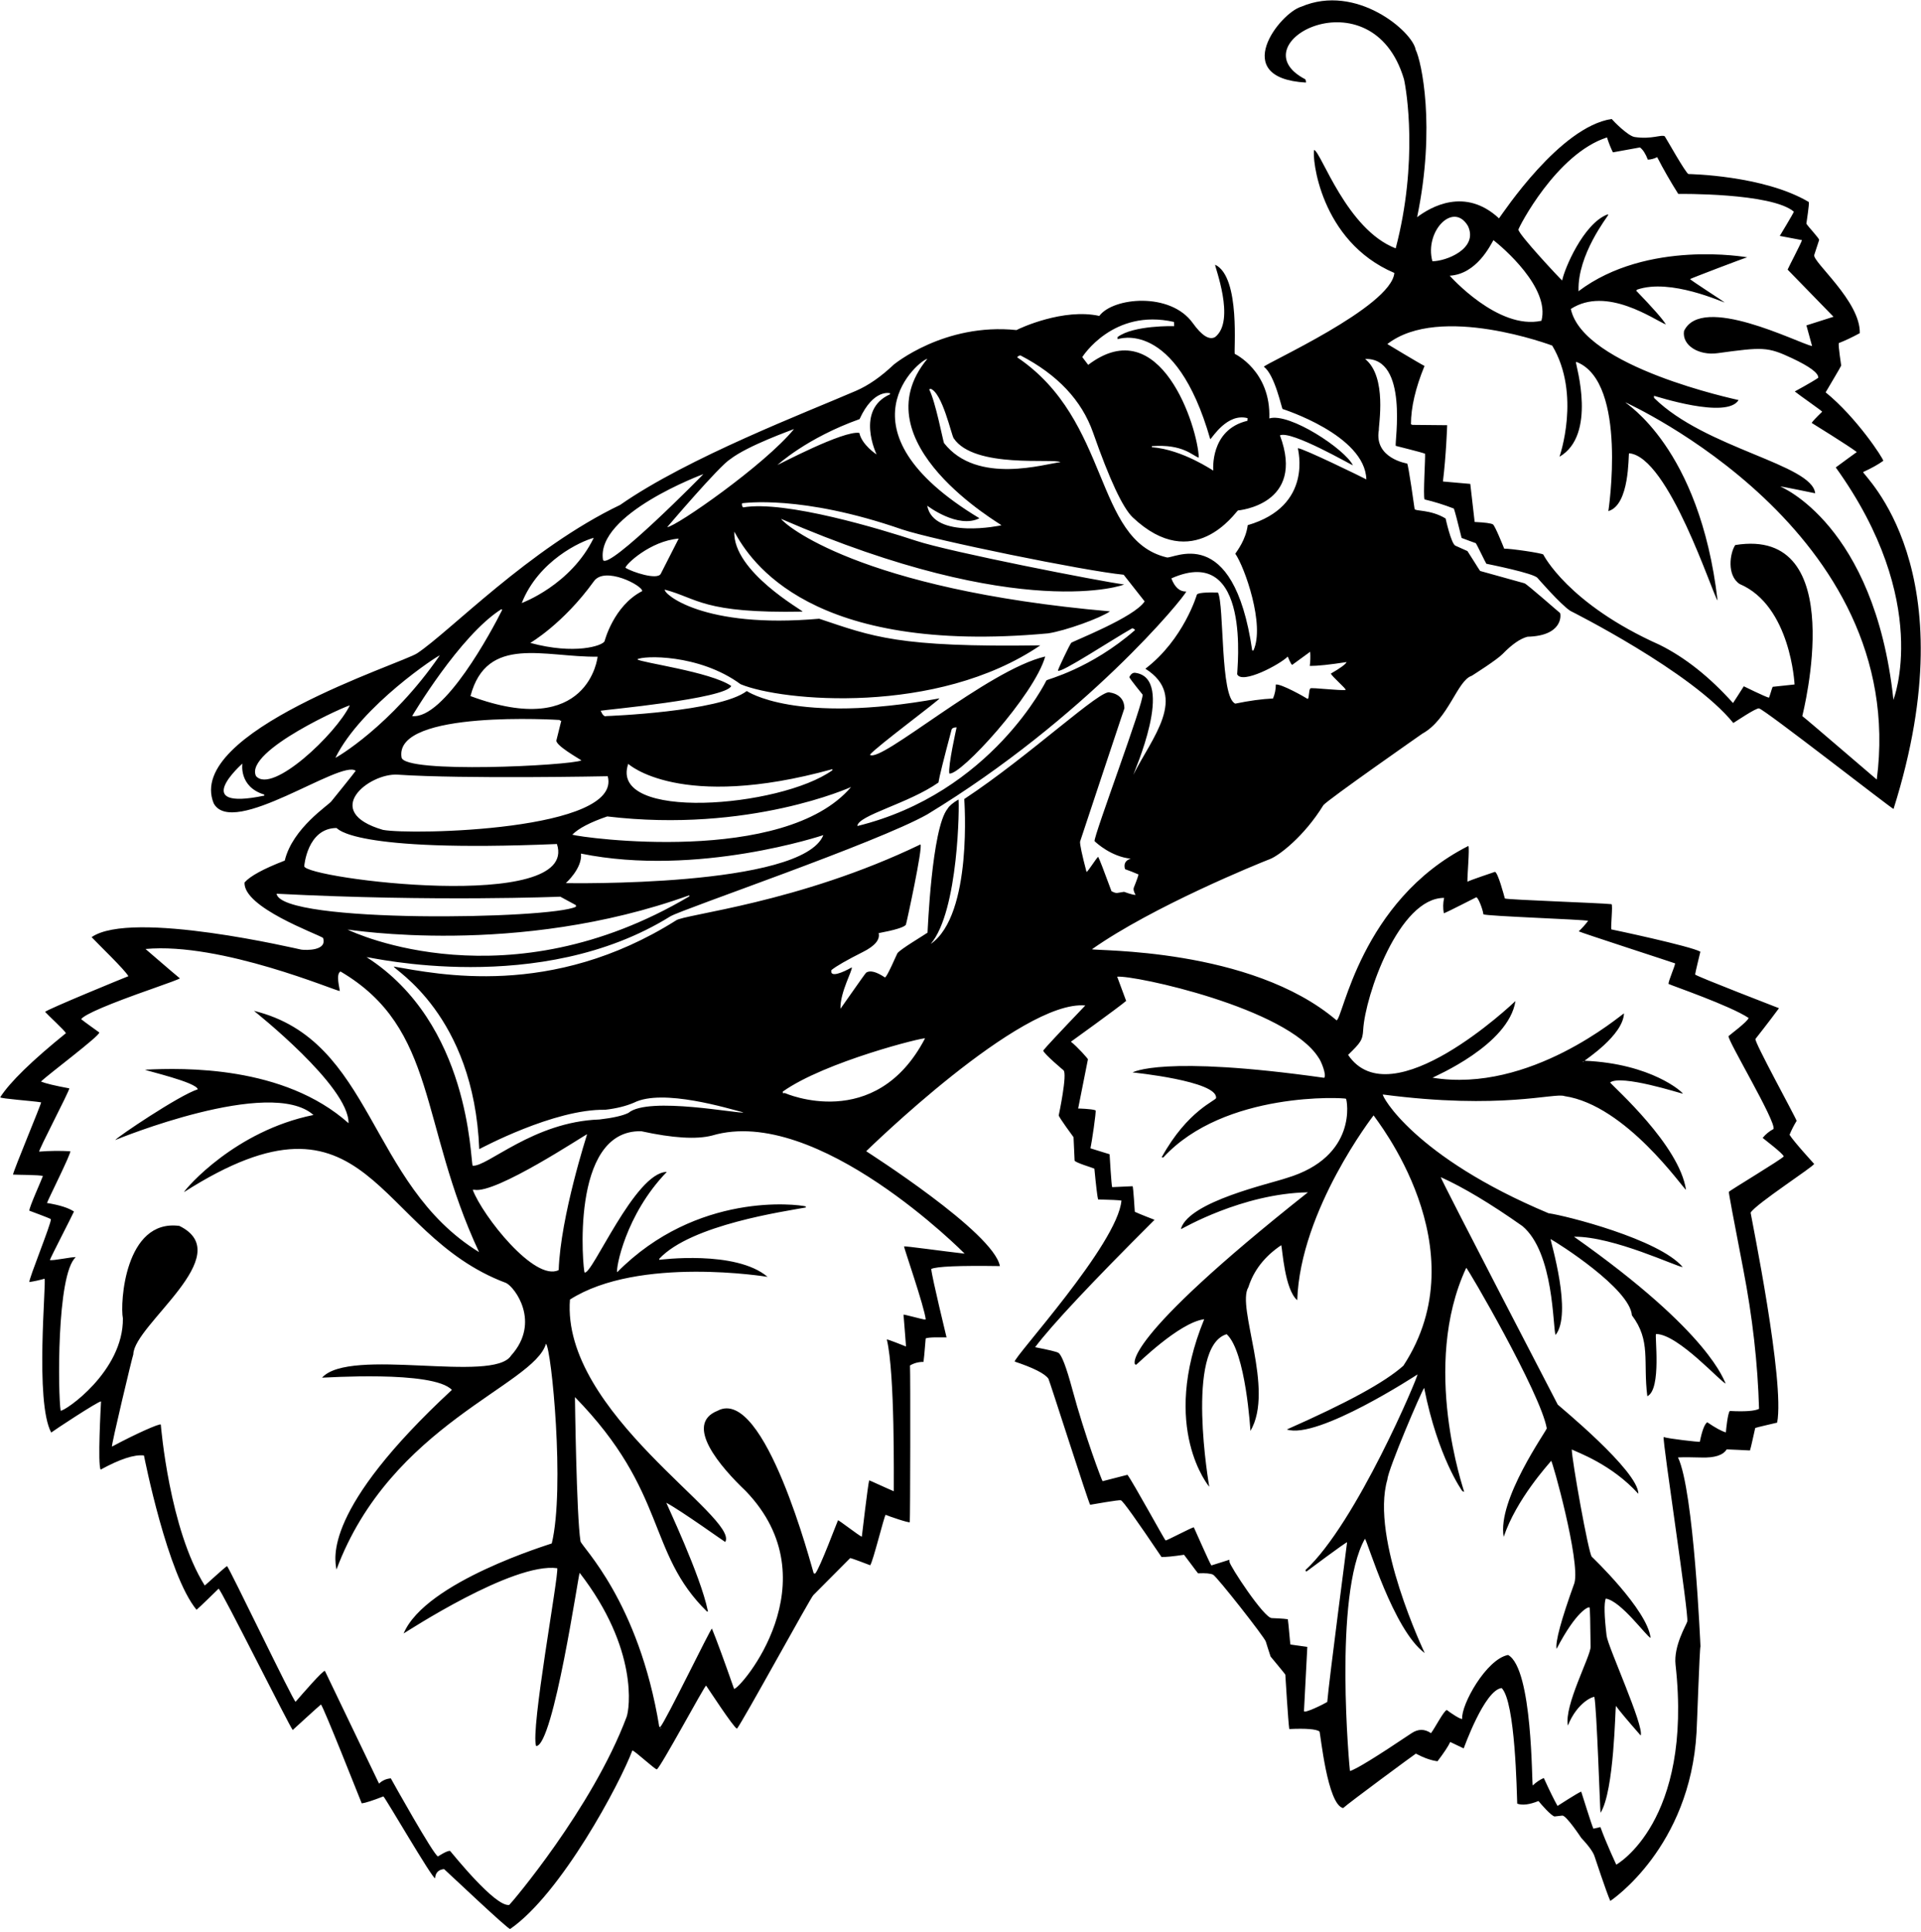 <?xml version="1.0" encoding="UTF-8"?>
<svg xmlns="http://www.w3.org/2000/svg" xmlns:xlink="http://www.w3.org/1999/xlink" width="520pt" height="523pt" viewBox="0 0 520 523" version="1.1">
<g id="surface1">
<path style=" stroke:none;fill-rule:nonzero;fill:rgb(0%,0%,0%);fill-opacity:1;" d="M 385.617 135.176 C 388.145 135.77 390.793 136.582 393.551 137.648 C 393.844 138.457 394.547 141.105 395.648 145.598 C 396.473 145.93 399.504 147.023 399.504 147.023 C 399.617 147.062 402.129 152.297 402.34 152.582 C 403.027 152.734 415.199 155.145 416.195 156.43 C 416.195 156.43 422.461 163.664 425.09 165.344 C 425.09 165.344 457.992 181.809 469.195 195.688 C 469.777 195.348 475.336 191.574 476.152 191.734 C 477.715 192.047 511.742 218.648 512.566 218.953 C 533.066 153.984 504.289 128.703 504.332 127.762 C 506.625 126.723 508.438 125.699 509.785 124.73 C 509.887 124.215 502.617 113.035 494.188 106.191 C 494.898 104.938 498.352 99.203 498.398 98.945 C 498.406 98.875 497.559 93.648 497.75 92.859 C 499.449 92.199 501.352 91.305 503.43 90.172 C 503.664 81.535 490.508 70.801 491.105 69 L 492.422 64.965 C 492.547 64.578 489.418 61.328 488.973 60.539 C 489.051 59.844 489.781 55.312 489.637 54.68 C 477.414 47.406 457.066 47.105 457.066 47.105 C 456.395 47.055 450.805 37.043 450.641 36.906 C 449.848 36.305 447.156 37.785 442.5 37.09 C 440.672 36.82 436.723 32.758 436.273 32.211 C 422.289 34.281 406.891 57.602 405.766 59.098 C 396.566 50.559 387.234 56.047 383.602 58.781 C 388.691 34.281 384.77 16.586 383.207 13.449 C 382.391 8.559 367.164 -4.566 352.234 1.816 C 346.508 3.484 332.516 21.156 353.504 22.348 C 353.543 21.965 353.473 21.668 353.293 21.438 C 334.617 11.707 371.367 -7.719 380.039 21.414 C 380.711 24.305 383.965 43.734 377.801 67.223 C 364.539 62.109 357.695 41.285 355.73 40.578 C 355.117 42.367 357.191 65.258 377.441 73.879 C 376.617 83.109 342.242 98.496 342.125 99.27 C 345.117 101.484 346.941 110.586 347.188 110.703 C 347.188 110.703 369.527 117.758 369.859 129.754 C 369.395 129.465 352.367 121.148 351.324 121.324 C 351.281 121.641 355.617 136.922 337.75 142.141 C 337.242 146.109 334.852 149.129 334.387 149.871 C 336.891 153.434 342.492 169.211 339.281 176.086 C 339.168 176.09 339.066 176.066 338.965 176.039 C 333.828 140.859 317.309 151.578 315.785 150.855 C 296.027 146.109 300.754 113.82 275.328 96.703 C 275.637 96.363 275.941 96.195 276.227 96.195 C 286.27 101.395 292.82 108.359 295.891 117.102 C 300.332 129.781 303.902 137.422 306.605 140.023 C 323.066 155.559 334.398 138.648 335.098 138.16 C 335.098 138.16 353.516 136.66 346.469 117.828 C 349.578 116.445 365.777 125.855 366.223 125.945 C 364.152 121.629 349.062 111.594 343.59 113.25 C 344.066 100.434 334.258 95.785 334.258 95.785 C 333.867 95.578 335.93 74.973 328.938 71.652 C 328.66 71.848 334.617 86.785 328.914 91.234 C 327.336 92.117 325.32 90.848 322.863 87.426 C 316.785 78.965 301.277 80.484 297.574 85.508 C 287.891 83.371 276.168 88.777 275.16 89.336 C 255.602 87.309 241.902 98.711 241.902 98.711 C 238.465 101.973 235.066 104.328 231.727 105.773 C 218.328 111.582 186.305 123.797 167.871 136.66 C 143.254 148.473 121.781 170.945 112.926 176.816 C 108.672 179.637 50.066 198.086 57.832 217.406 C 62.926 226.961 92.328 205.434 96.281 208.629 C 95.859 209.285 89.734 216.836 89.734 216.836 C 89.098 217.844 79.203 224.07 77.078 232.926 C 71.348 235.133 67.719 237.113 66.195 238.844 C 65.816 245.598 85.75 252.719 87.445 253.848 C 88.652 257.41 82.734 257.188 81.578 257.027 C 80.934 256.941 35.629 246.121 24.801 253.645 C 26.684 255.66 33.793 262.469 34.754 264.215 C 34.109 264.441 12.469 273.312 12.211 273.879 C 12.988 274.762 17.52 278.926 17.852 279.633 C 8.629 287.098 2.695 292.875 0.059 296.984 C 0.234 297.387 8.52 297.93 11.133 298.359 C 11.07 299.09 3.754 316.535 3.52 317.91 C 4.402 317.996 10.785 317.961 11.609 318.305 C 11.273 319.344 7.855 326.809 7.941 327.684 C 8.59 327.949 13.223 329.609 13.777 329.984 C 13.863 331.258 7.703 346.324 7.949 346.996 C 9.328 346.789 10.707 346.484 12.051 346.098 C 12.598 346.879 9.379 379.473 13.863 387.73 C 14.59 387.145 26.363 379.383 27.352 379.293 C 27.285 380.574 26.398 396.492 27.25 397.762 C 32.453 394.91 36.355 393.637 38.965 393.93 C 39.109 394.617 45.34 426.195 53.203 435.703 C 53.996 435.07 58.762 430.383 59.168 429.996 C 59.73 429.898 78.488 467.535 79.242 468.238 C 79.762 467.773 86.297 461.77 86.875 461.344 C 87.41 461.547 97.508 487.121 97.922 488.098 C 98.895 487.98 100.855 487.352 103.781 486.211 C 104.477 486.844 116.93 508.324 117.77 508.371 C 117.883 506.859 118.695 506.031 120.211 505.891 C 121.332 506.875 137.652 522.355 138.094 522.094 C 151.914 512.559 167.844 482.684 171.168 473.793 C 171.719 473.723 177.426 479.094 177.812 478.879 C 178.879 478.289 190.633 456.395 191.133 456.215 C 191.68 456.973 198.566 467.582 199.488 467.879 C 200.773 466.484 219.742 431.816 220.176 431.723 C 220.176 431.723 230.094 421.773 230.133 421.715 C 230.672 421.746 234.895 423.426 235.559 423.652 C 236.355 422.523 239.258 410.641 239.727 409.996 C 240.352 410.293 246.09 412.285 246.273 411.98 C 246.398 410.668 246.465 372.562 246.328 369.578 C 247.461 368.914 248.68 368.602 249.984 368.613 C 250.078 368.141 250.266 366.02 250.574 362.273 C 251.207 361.848 255.285 361.984 256.223 361.984 C 256.129 361.508 252.289 345.859 252.078 343.457 C 253.512 342.77 259.699 342.512 270.66 342.676 C 268.992 333.535 234.617 311.723 234.469 311.586 C 234.672 311.422 276.34 270.535 293.785 272.141 C 286.801 279.441 283 283.52 282.387 284.34 C 282.555 285.227 287.863 289.664 287.863 289.664 C 289.012 290.535 286.594 301.871 286.594 301.871 C 286.5 302.246 290.598 307.789 290.598 307.789 C 290.695 309.914 290.793 312.035 290.891 314.16 C 291.445 314.805 295.43 315.938 296.242 316.312 C 296.703 321.133 297.043 323.895 297.246 324.641 C 300.699 324.723 302.805 324.824 303.562 324.945 C 302.59 336.684 274.121 367.633 274.688 368.531 C 279.805 370.238 282.84 371.785 283.797 373.16 C 284.07 373.562 294.617 406.664 295.098 407.281 C 295.789 407.191 302.895 405.871 303.43 406.074 C 304.008 406.289 307.66 411.402 314.406 421.406 C 315.543 421.453 317.578 421.246 320.512 420.816 C 320.734 421.047 323.84 425.301 324.301 425.836 C 326.34 425.742 327.711 425.863 328.391 426.215 C 329.426 426.75 342.293 443.113 342.645 444.305 C 342.645 444.305 343.613 447.469 343.938 448.359 C 343.938 448.359 347.922 453.156 347.926 453.242 C 347.926 453.242 348.703 466.191 348.996 467.98 C 353.5 467.773 356.223 467.988 357.172 468.625 C 357.473 469.293 359.289 488.41 363.574 489.375 C 364.934 488.078 382.996 474.762 383.262 474.637 C 385.484 475.812 387.445 476.488 389.129 476.695 C 390.883 474.371 392.039 472.645 392.566 471.484 C 393.785 472.066 394.988 472.637 396.207 473.219 C 396.289 473.102 401.816 457.434 406.484 456.883 C 410.215 460.586 410.57 485.344 410.703 488.176 C 412.117 488.68 414.035 488.434 416.457 487.457 C 417.031 488.199 419.879 491.473 420.809 491.641 L 422.898 491.406 C 423.969 491.285 428.012 497.414 428.012 497.414 C 430.07 499.617 431.285 501.305 431.648 502.48 C 431.648 502.48 434.801 512.043 435.891 514.504 C 436.359 514.215 457.465 499.961 459.238 468.902 C 459.332 467.809 460.062 446.062 460.301 445.613 C 460.301 445.613 458.516 403.359 454.219 394.469 C 455.703 394.398 457.82 394.402 460.562 394.488 C 464.156 394.605 466.438 393.863 467.398 392.285 C 468.094 392.281 473.57 392.586 473.699 392.578 C 473.941 392 474.941 387.199 475.121 386.512 C 475.68 386.258 480.387 385.234 481.059 385.047 C 483.191 373.961 474.094 329.785 473.879 328.219 C 475.246 325.871 491.137 315.621 491.066 315.012 C 491.008 314.93 485.496 308.941 484.418 307.133 C 484.953 305.828 485.594 304.578 486.332 303.367 C 485.934 302.137 474.711 281.766 475.195 281.191 C 475.195 281.191 478.898 276.508 481.555 272.879 C 481.48 272.84 459.363 264.32 458.855 263.762 C 458.938 263.035 460.121 258.27 460.277 257.582 C 457.609 256.07 436.516 251.605 436.176 251.551 C 435.973 250.852 436.625 245.016 436.23 244.723 C 432.82 244.367 408.336 243.551 407.352 243.184 C 407.098 242.242 405.5 236.23 404.68 235.969 C 404.191 236.16 397.984 238.191 397.227 238.652 C 397.129 237.438 397.855 229.527 397.477 228.965 C 368.215 243.758 363.473 276.105 361.785 276.152 C 338.555 256.359 296.062 257.434 295.598 256.914 C 312.039 245.336 340.609 233.734 343.789 232.508 C 346.172 231.59 352.992 226.434 358.23 217.926 C 359.398 216.453 385.012 198.574 385.012 198.574 C 392.105 194.672 394.465 184.172 398.371 182.922 C 398.879 182.598 405.184 178.617 406.766 176.984 C 409.312 174.371 411.555 172.82 413.492 172.336 C 423.078 172.098 422.559 166.426 422.293 165.914 C 421.941 165.676 413.215 157.973 412.656 157.871 L 400.656 154.535 C 400.586 154.508 397.289 149.184 397.23 149.156 L 393.941 147.684 C 392.777 147.055 391.316 140.336 391.316 140.336 C 387.098 137.789 382.965 138.457 382.914 137.711 C 382.914 137.711 381.238 125.668 380.902 125.457 C 380.902 125.457 371.891 124.059 373.246 116.371 C 373.121 115.215 375.566 102.008 369.527 97.16 C 381.34 96.758 377.477 119.812 377.816 120.676 C 378.477 120.859 384.547 122.34 385.746 122.797 C 385.891 123.496 385.18 134.285 385.617 135.176 Z M 317.785 87.137 L 317.836 88.27 C 317.836 88.27 306.789 87.965 302.504 91.242 L 302.531 91.809 C 302.531 91.809 318.211 85.996 327.613 118.895 C 328.234 118.363 332.254 111.723 337.711 113.18 L 337.672 113.891 C 327.398 116.316 328.43 127.371 328.43 127.371 C 328.43 127.453 320.18 121.695 311.82 121.039 L 311.809 120.758 C 320.309 120.121 322.82 123.395 324.508 123.863 C 324.238 115.676 314.141 83.895 294.566 98.754 L 292.965 96.648 C 292.965 96.648 301.277 83.371 317.785 87.137 Z M 251.863 105.219 C 255.078 106.211 257.562 117.84 258.152 118.621 C 263.742 126.945 285.414 123.945 287.047 125.102 C 283.156 125.438 264.527 131.41 255.531 119.91 C 255.285 119.398 253.211 108.57 251.516 105.375 C 251.66 105.383 251.777 105.332 251.863 105.219 Z M 251.012 97.141 C 232.242 119.859 271.316 142.051 271.09 142.172 C 271.016 142.211 252.715 146.109 250.992 136.871 C 250.992 136.871 259.277 143.223 265.125 140.27 C 225.152 116.184 249.379 97.109 251.012 97.141 Z M 244.199 143.301 C 252.875 146.199 293.664 154.539 304.164 155.559 C 304.164 155.559 309.57 162.41 309.844 162.773 C 307.055 167.109 290.453 173.535 289.988 173.977 C 289.586 174.355 286.246 181.406 286.375 181.523 C 287.188 182.262 300.672 173.355 306.473 170.051 C 306.746 170.07 307.012 170.23 307.262 170.52 C 295.242 181.02 283.422 183.906 283.277 184.129 C 283.277 184.129 268.465 214.621 232.078 223.57 C 232.242 220.66 245.891 217.508 254.031 211.801 C 254.242 210.344 255.434 205.543 257.609 197.391 C 257.781 197.043 258.23 196.871 258.945 196.867 C 258.871 197.238 256.613 207.242 256.973 209.352 C 259.883 210.074 280.016 188.109 282.93 177.688 C 267.414 181.285 238.277 206.746 235.477 204.277 C 237.098 202.199 254.398 189.41 254.301 189.023 C 215.09 196.16 202.211 187.043 202.145 187.039 C 194.789 192.66 164.465 193.816 164.117 193.809 C 163.621 194.023 163.113 193.547 162.594 192.367 C 163.414 192.137 196.539 189.16 197.941 185.66 C 192.34 181.809 173.211 179.301 172.523 178.457 C 173.977 177.43 189.191 176.91 200.465 185.184 C 211.539 189.828 253.59 193.711 281.605 174.672 C 243.004 175.246 236.289 172.324 221.746 167.461 C 190.242 170.258 179.512 160.645 179.961 159.59 C 188.898 161.949 190.242 166.059 217.262 165.539 C 217.477 165.309 198.379 154.77 198.766 143.891 C 203.102 151.883 219.379 177.348 283.711 171.426 C 288.438 170.711 297.742 167.34 300.469 165.473 C 232.242 159.496 212.191 141.77 211.445 140.441 C 276.602 168.684 304.82 158.172 304.266 158.191 C 297.969 157.367 257.195 149.418 247.992 146.371 C 238.664 143.285 212.555 135.348 201.156 137.332 C 200.867 137.059 200.773 136.684 200.871 136.211 C 201.246 136.219 216.754 133.77 244.199 143.301 Z M 153.16 239.023 C 153.16 239.023 157.691 235.008 157.266 231.031 C 188.84 237.461 222.875 226.031 222.875 226.031 C 217.191 240.258 153.16 239.023 153.16 239.023 Z M 186.613 242.594 C 137.391 271.758 96.094 252.578 94.082 251.598 C 94.332 251.523 139.84 259.16 186.602 242.312 Z M 154.914 225.914 C 156.598 224.207 159.754 222.559 164.371 220.977 C 202.84 225.559 230.379 213.012 230.379 213.012 C 212.289 234.309 157.48 226.742 154.914 225.914 Z M 170.055 206.746 C 170.055 206.746 183.941 219.609 225.32 208.18 L 225.332 208.465 C 211.27 218.594 164.691 222.41 170.055 206.746 Z M 169.32 153.68 C 169.219 152.875 176.047 146.379 183.715 145.781 L 178.867 155.301 C 177.945 157.078 171.156 154.84 169.32 153.68 Z M 232.68 113.438 C 236.441 105.16 240.922 106.43 240.922 106.43 L 240.938 106.715 C 231.453 110.934 237.285 122.988 237.285 122.988 C 237.207 122.977 233.289 120.383 232.617 117.172 C 228.305 116.445 210.637 125.844 210.453 125.852 C 210.453 125.852 218.328 118.547 232.68 113.438 Z M 197.684 124.273 C 202.492 120.559 214.285 116.418 214.934 116.125 C 207.039 125.809 182.98 142.566 180.605 142.676 C 180.605 142.676 194.766 126.008 197.684 124.273 Z M 190.406 128.32 C 190.406 128.395 164.691 154.508 163.234 151.562 C 161.191 139.109 190.406 128.32 190.406 128.32 Z M 173.84 159.984 C 166.09 163.961 163.656 173.543 163.656 173.543 C 163.102 174.801 155.547 177.266 143.547 174.008 C 143.547 174.008 152.441 168.859 160.73 157.367 C 163.641 153.109 173.969 158.492 173.84 159.984 Z M 157.395 205.809 C 154.215 207.215 109.391 209.461 108.688 204.996 C 106.59 191.961 151.504 194.867 151.504 194.867 C 151.566 195.059 151.715 195.121 151.938 195.062 L 150.617 200.371 C 150.293 201.691 156.414 205.145 157.395 205.809 Z M 127.352 188.398 C 131.789 171.66 147.539 177.961 161.77 177.738 C 161.77 177.738 159.441 200.359 127.352 188.398 Z M 160.719 145.574 C 154.539 158.359 141.234 163.215 141.234 163.215 C 145.789 151.711 157.258 146.484 160.719 145.574 Z M 135.707 164.887 C 135.832 164.898 135.906 164.969 135.93 165.09 C 133.141 170.703 120.238 194.758 111.566 193.809 C 111.566 193.809 124.441 172.008 135.707 164.887 Z M 65.613 206.676 C 65.613 206.676 64.59 212.961 71.531 215.059 C 71.547 215.145 71.551 215.238 71.543 215.344 C 50.941 219.609 65.613 206.676 65.613 206.676 Z M 69.301 210.055 C 65.988 203.16 94.668 190.59 94.676 190.938 C 90.98 198.598 73.691 215.059 69.301 210.055 Z M 90.797 205.094 C 97.84 190.91 118.836 177.184 119.039 177.402 C 105.891 196.508 90.898 205.184 90.797 205.094 Z M 107.664 209.672 C 125.496 210.875 164.504 210.094 164.504 210.094 C 168.539 224.859 111.312 226.062 103.66 224.613 C 86.715 219.656 99.922 209.152 107.664 209.672 Z M 91.105 224.105 C 91.363 224.113 94.691 230.809 150.754 228.438 C 156.988 247.258 82.508 237.754 82.355 234.441 C 82.355 234.441 83.141 224.16 91.105 224.105 Z M 74.863 241.895 C 117.789 244.109 151.668 242.695 151.668 242.695 C 151.668 242.695 155.266 244.645 155.891 244.984 L 155.91 245.41 C 149.344 248.773 76.141 250.059 74.863 241.895 Z M 169.621 464.688 C 160.316 489.461 138.129 515.445 137.848 515.586 C 134.066 516.234 122.336 501.5 121.852 500.988 C 121.191 500.727 118.547 502.469 118.547 502.469 C 117.281 501.93 106.32 482.297 105.793 481.328 C 104.562 481.426 103.496 481.902 102.602 482.746 C 102.145 481.785 88.258 452.867 87.945 452.234 C 87.387 452.07 81.637 458.727 80.016 460.598 C 79.422 460.543 62.047 424.277 61.457 423.875 C 60.605 424.375 55.559 429.133 55.41 429.117 C 45.863 413.859 43.586 386.211 43.527 385.566 C 43.215 385.227 37.129 387.883 30.312 391.531 C 30.016 391.496 35.809 367.227 36.09 366.562 C 36.238 358.559 64.59 339.66 48.555 331.805 C 33.789 329.859 32.465 352.785 33.266 356.82 C 33.441 371.16 17.559 382.008 16.414 381.816 C 15.723 377.688 15.238 344.91 20.516 340.258 C 19.473 340.152 14.191 341.316 13.5 341.027 C 13.695 340.352 19.422 329.262 20.02 327.914 C 18.57 326.926 16.137 326.156 12.719 325.598 C 13.066 324.547 19.418 311.902 19.016 311.594 C 16.211 311.438 13.41 311.469 10.617 311.695 C 10.27 311.539 18.699 295.488 18.766 294.578 C 14.887 293.859 12.332 293.246 11.09 292.738 C 12.898 290.91 27.02 280.391 26.875 279.445 C 26.348 279.051 22.473 276.312 21.969 275.84 C 22.957 274.512 29.414 271.754 41.344 267.57 C 45.859 265.988 48.316 265.066 48.699 264.809 C 46.305 262.852 39.758 257.145 39.391 256.855 C 59.863 254.961 91.086 268.324 91.98 268.227 C 91.941 267.348 90.84 263.711 92.164 262.938 C 118.488 278.41 113.414 304.133 129.68 338.898 C 99.59 320.41 101.164 281.559 68.742 273.594 C 68.855 273.715 94.516 293.984 94.348 304.004 C 76.84 288.383 49.699 289.004 39.23 289.523 C 39.676 289.844 53.215 292.934 53.535 294.832 C 48.488 296.434 31.648 307.812 31.199 308.562 C 31.629 308.352 73.164 291.359 84.852 301.777 C 63.715 306.059 50.418 321.496 49.797 322.664 C 100.465 290.309 101.164 333.883 136.996 347.246 C 139.309 348.332 146.488 357.859 138.344 366.902 C 133.539 374.484 94.691 364.508 87.176 372.879 C 87.418 372.945 117.266 370.809 122.32 376.188 C 87.34 408.609 90.602 421.902 91.078 424.82 C 105.715 385.508 144.566 375.008 147.785 363.695 C 149.277 365.039 152.965 402.836 149.359 417.742 C 149.133 417.902 115.164 428.035 109.262 442.109 C 109.852 441.809 138.789 422.785 150.836 424.449 C 151.297 426.324 143.516 468.461 145.129 472.582 C 149.816 472.66 156.656 425.539 156.91 425.703 C 172.914 446.41 170.379 462.684 169.621 464.688 Z M 127.969 322.043 L 128.395 322.023 C 134.238 323.211 158.281 307.156 158.922 306.996 C 158.91 307.121 151.738 329.16 151.23 343.754 C 144.738 347.008 130.641 329.086 127.969 322.043 Z M 178.871 467.672 L 178.777 467.723 L 178.77 467.582 C 178.875 467.566 178.969 467.586 179.059 467.641 Z M 261.129 339.312 C 255.633 338.707 244.789 337.164 244.719 337.367 C 244.637 337.617 250.195 353.605 250.594 357.105 L 250.168 357.125 C 249.91 357.137 244.566 355.688 244.574 355.82 C 244.574 355.82 245.262 364.273 245.254 364.445 C 244.703 364.25 240.188 362.383 240.059 362.559 C 242.281 371.762 241.914 400.723 241.945 403.621 C 240.27 402.926 235.391 400.656 235.281 400.664 C 234.926 401.898 233.371 415.262 233.285 415.938 C 232.297 415.488 227.066 411.406 226.84 411.48 C 226.48 412.219 222.031 424.207 220.688 425.883 C 220.539 425.906 220.395 425.887 220.262 425.832 C 219.84 424.703 207.039 375.008 194.258 381.828 C 184.992 385.508 195.098 397.117 201.863 403.555 C 225.414 428.035 200.418 457.156 198.711 457.117 C 195.984 449.336 193.984 443.895 192.711 440.789 C 192.34 440.77 180.191 465.867 178.746 467.398 C 178.672 467.41 178.578 467.414 178.465 467.41 C 172.914 433.285 157.363 418.594 157.133 417.148 C 156.031 410.203 155.633 378.141 155.633 378.141 C 180.789 403.883 175.016 420.16 191.363 436.168 L 191.645 436.156 C 191.621 436.082 191.602 436.004 191.586 435.926 C 189.648 426.43 180.352 406.906 180.359 406.734 C 184.402 408.879 196.219 417.371 196.316 417.352 C 200.215 410.711 151.914 382.359 154.281 351.738 C 172.914 339.836 207.777 345.594 207.777 345.594 C 199.164 338.258 178.477 340.98 178.477 340.98 L 178.465 340.695 C 187.09 331.434 212.617 327.848 218.125 326.812 L 218.113 326.527 C 215.816 325.934 188.664 322.508 167.066 344.34 C 166.645 343.527 169.238 328.809 180.504 317.188 C 171.863 317.258 160.211 345.328 158.238 344.406 C 157.898 344.254 154.016 305.711 173.582 306.176 C 182.141 308.043 188.531 308.434 192.75 307.344 C 221.215 298.883 261.129 339.312 261.129 339.312 Z M 212.473 295.855 L 211.906 295.879 L 211.887 295.453 C 223.316 287.336 250.309 280.629 250.391 281.059 C 236.965 306.758 212.473 295.855 212.473 295.855 Z M 369.004 278.738 C 369.543 269.418 378.715 242.973 390.914 243.023 C 390.602 244.406 390.578 245.797 390.836 247.191 C 392.113 246.723 399.539 242.859 399.617 242.855 C 400.113 242.844 401.383 246.055 401.539 247.465 C 402.309 247.965 428.367 248.852 429.902 249.223 C 429.133 250.242 428.281 251.195 427.352 252.078 C 427.855 252.402 452.953 260.543 453.445 260.754 C 453.344 261.633 451.648 265.434 451.645 266.301 C 452.625 266.801 468.203 272.125 473.34 275.516 C 473.113 276.504 467.996 280.285 467.914 280.426 C 467.438 281.277 480.789 303.504 480.082 305.57 C 478.941 306.176 477.953 306.973 477.137 307.977 C 477.434 308.27 482.566 312.109 482.844 312.992 C 482.387 313.723 468.121 322.273 467.988 322.586 C 467.914 322.754 469.211 329.719 471.879 343.488 C 474.387 356.434 475.812 369.047 476.16 381.312 C 475.012 381.91 472.367 382.105 468.242 381.891 C 467.684 382.531 467.254 386.746 467.18 387.684 C 466.066 387.387 464.387 386.48 462.141 384.949 C 461.41 385.438 460.738 387.207 460.125 390.25 C 459.754 390.305 451.742 389.422 450.34 388.953 C 449.996 390.156 457.23 437.191 456.727 438.895 C 456.426 439.906 452.988 445.523 453.559 450.578 C 458.281 493.156 437.516 504.684 437.516 504.684 C 437.516 504.684 434.715 498.723 433.223 494.512 L 431.32 494.949 C 430.855 494.004 428.148 485.266 428.02 484.91 C 427.051 485.262 421.785 488.688 421.613 488.789 C 420.719 487.227 419.477 484.707 417.891 481.227 C 416.777 481.723 415.777 482.402 414.902 483.258 C 414.602 483.023 414.941 451.66 408.23 447.934 C 402.34 449.035 395.453 461.461 395.805 465.219 C 395.418 465.465 392.703 463.66 391.645 462.828 C 390.809 463.008 388.328 467.891 387.355 469.09 C 385.629 467.906 383.867 467.918 382.086 469.113 C 372.504 475.547 366.949 478.953 365.422 479.336 C 365.352 479.09 360.867 431.711 369.48 416.48 C 370.125 416.977 377.141 441.16 385.656 447.41 C 385.648 447.34 370.84 416.484 375.559 400.43 C 375.688 397.812 384.797 376.477 385.512 375.648 C 389.215 394.434 395.762 403.445 395.781 403.5 C 395.898 403.617 396.086 403.707 396.34 403.785 C 396.297 403.328 384.492 369.758 396.895 343.156 C 397.133 342.918 417.039 377.109 418.699 386.598 C 418.633 387.273 405.23 405.984 407.039 415.969 C 410.48 405.723 419.211 396.273 419.887 395.398 C 420.188 395.215 427.805 422.523 426.191 428.441 C 422.586 438.441 420.98 444.391 421.355 446.285 C 426.754 435.91 430.121 434.719 430.285 435.098 C 430.406 435.379 430.496 438.922 430.562 445.73 C 430.586 448.262 423.34 461.637 424.418 467.027 C 427.016 460.586 431.43 459.07 431.582 459.305 C 432.23 462.164 433.129 490.195 433.25 490.66 C 436.992 484.734 437.211 462.246 437.41 461.707 C 438.277 462.941 440.516 465.621 444.121 469.727 C 445.105 467.184 435.242 445.699 434.895 442.734 C 434.254 437.293 434.18 433.941 434.664 432.672 C 438.828 433.285 445.855 443.148 446.797 443.289 C 445.914 435.648 430.891 421.352 430.891 421.352 C 429.996 420.477 425.457 394.984 425.469 392.312 C 426.902 393.062 436.203 396.273 443.488 404.312 C 443.555 398.109 421.734 380.328 421.668 380.168 C 421.668 380.168 390.039 319.305 390 318.605 C 396.094 321.348 403.461 325.758 412.098 331.844 C 420.715 339.047 420.309 359.363 421.078 361.324 C 425.703 355.586 419.723 335.965 419.719 335.359 C 421.688 336.414 441.191 348.758 441.746 356.004 C 446.965 362.934 444.727 368.395 445.914 377.898 C 449.855 376.059 447.828 361.059 448.289 361.059 C 454.316 361.098 466.047 374.383 467.133 374.449 C 466.648 373.938 463.504 361.098 426.074 334.73 C 436.73 334.586 454.27 343.047 455.484 342.93 C 449.066 335.371 423.688 328.973 419.176 328.375 C 382.652 313.059 373.898 296.43 374.336 296.238 C 406.539 300.461 420.852 295.66 423.523 296.676 C 440.141 299.148 455.547 321.625 456.391 322.035 C 454.578 309.91 436.902 294.328 435.844 292.98 C 438.828 290.746 454.871 295.91 455.527 296.027 C 455.539 295.617 446.965 287.859 428.938 287.102 C 429.117 286.816 439.355 280.246 439.602 274.281 C 438.66 274.773 414.152 295.996 387.77 291.691 C 388.32 291.332 408.379 282.871 410.223 270.941 C 409.496 271.637 376.617 302.82 364.918 285.512 C 368.328 282.188 368.844 281.562 369.004 278.738 Z M 428.465 287.254 C 428.566 287.238 428.66 287.258 428.75 287.312 L 428.562 287.344 L 428.469 287.395 Z M 302.41 264.352 C 307.059 263.891 348.441 272.809 356.914 286.254 C 357.602 287.113 359.176 291.016 358.441 291.719 C 314.402 285.496 306.582 290.27 306.582 290.27 C 306.668 290.266 329.629 292.586 329.176 297.176 C 329.258 297.867 321.492 300.461 314.449 313.25 C 314.594 313.227 314.734 313.246 314.875 313.301 C 331.465 295.211 364.086 297.098 364.355 297.387 C 364.613 297.652 367.691 313.059 348.242 318.852 C 343.508 320.465 322.277 325.133 319.727 332.379 L 319.738 332.66 C 319.855 332.66 336.191 323.035 354.047 322.711 C 302.59 363.461 307.23 369.277 307.23 369.277 C 307.355 369.258 307.449 369.297 307.52 369.406 C 307.668 369.426 319.129 357.945 325.969 357.062 C 313.879 386.559 327.34 402.41 327.34 402.41 C 327.34 402.41 320.703 364.508 332.043 361.113 C 337.242 365.82 338.48 387.297 338.48 387.297 C 345.117 376.059 334.617 353.746 337.922 348.406 C 339.379 343.824 342.344 340.027 346.828 337.02 C 347.125 337.953 347.742 349.023 351.152 351.91 C 351.941 327.496 371.82 301.887 371.82 301.887 C 372.246 302.723 400.766 337.734 379.887 369.641 C 374.793 374.195 364.539 379.734 348.34 386.898 C 356.664 389.711 383.699 372.008 383.699 372.008 C 384 372.281 367.164 412.285 353.352 424.98 C 353.469 425.07 353.52 425.188 353.512 425.332 C 353.621 425.344 353.719 425.316 353.789 425.246 C 353.789 425.246 364.535 417.207 364.641 417.441 C 364.68 417.523 359.816 454.285 359.277 460.652 C 358.531 461.137 352.934 463.934 352.977 463.098 L 353.879 445.746 L 349.309 445.105 C 349.234 445.094 348.805 439.418 348.605 438.262 C 347.652 438.074 344.258 437.953 344.258 437.953 C 342.129 437.93 332.863 423.762 332.816 422.734 L 332.789 422.164 L 328.031 423.66 L 327.891 423.668 C 327.32 422.828 323.492 414.059 323.164 413.387 C 322.617 413.371 315.836 417.016 315.52 416.93 C 315.27 416.859 306.863 401.434 305.199 399.168 L 298.465 400.898 C 298.34 400.93 293.691 388.73 290.266 376.02 C 288.633 369.984 287.379 366.695 286.492 366.152 C 286.008 365.855 283.91 365.352 280.199 364.629 C 284.727 358.617 295.5 347.129 312.527 330.152 C 312.527 330.152 308.621 328.656 307.18 327.984 C 307.18 327.984 306.766 321.051 306.578 321.062 L 301.055 321.312 C 300.855 321.035 300.359 312.406 300.359 312.406 C 299.926 312.297 295.766 310.973 295.18 310.801 C 295.473 309.566 296.824 300.629 296.551 300.52 C 295.469 300.098 291.848 300.027 291.848 300.027 L 294.496 286.707 C 294.523 286.578 291.633 283.281 289.883 281.953 C 289.883 281.953 302.562 272.836 304.84 270.906 Z M 364.262 186.727 C 363.02 187.012 354.996 186.02 354.707 186.316 C 354.211 186.82 354.426 189.012 353.973 189.172 C 353.242 188.688 346.859 185.051 345.355 185.277 C 345.355 186.582 345.098 187.844 344.594 189.051 C 341.602 189.188 338.199 189.648 334.391 190.441 C 330.242 188.809 331.441 163.707 329.684 160.363 C 326.117 160.293 324.219 160.484 323.984 160.949 C 323.984 160.949 320.441 173.059 310.047 180.996 C 321.84 188.461 311.707 199.84 306.777 209.711 C 306.789 209.355 318.34 183.559 307.305 182.105 C 306.66 182.016 306.125 182.41 305.703 183.273 C 305.961 183.941 309.234 187.895 309.27 187.969 C 309.91 189.414 296.02 226.273 296.289 227.66 C 296.82 228.188 300.84 231.859 306.066 232.41 C 304.641 232.859 304.129 233.805 304.535 235.246 C 305.777 235.68 306.992 236.156 308.191 236.684 C 308.031 237.48 306.961 240.125 306.961 240.125 C 306.73 240.645 306.871 241.336 307.395 242.203 C 306.754 242.312 304.273 241.383 304.273 241.383 L 302.441 241.68 C 302.074 241.738 301.551 241.578 300.871 241.207 C 298.75 235.457 297.551 232.355 297.258 231.895 C 296.645 232.438 294.68 235.652 294.121 236.023 C 292.867 231.25 292.285 228.504 292.371 227.781 C 292.387 227.641 304.367 191.688 304.367 191.688 C 304.34 187.758 300.469 187.445 300.469 187.445 C 298.391 186.008 278.789 204.559 261.016 216.266 C 261.016 216.266 263.391 247.609 251.941 255.488 C 259.539 246.559 259.711 217.371 259.461 216.387 C 257.922 217.297 256.938 218.137 256.504 218.895 C 252.191 224.16 251.105 252.297 251.078 252.434 C 249.949 253.223 243.637 256.961 242.918 258.008 C 242.746 258.266 240.086 264.559 239.547 264.555 C 237.215 262.996 235.527 262.562 234.469 263.25 C 234.188 263.434 227.754 272.746 227.512 273.027 C 227.34 268.609 230.938 262.375 230.551 261.832 C 228.242 263.172 224.539 264.758 225.059 262.562 C 226.355 261.5 229.211 259.859 233.609 257.648 C 236.824 256.031 238.246 254.336 237.852 252.559 C 242.262 251.73 244.719 250.973 245.211 250.297 C 245.332 250.137 249.879 229.238 249.156 228.555 C 216.141 244.461 185.027 247.465 182.977 249.133 C 149.289 270.359 118.367 263.621 106.59 261.609 C 106.492 262.406 128.289 274.559 129.727 311.02 C 130.062 310.879 149.992 300.109 163.812 300.371 C 166.824 300.027 169.422 299.387 171.598 298.453 C 179.391 294.508 197.352 300.109 201.191 301.07 C 200.73 301.656 175.539 296.609 170.102 301.219 C 168.531 301.988 165.914 302.574 162.25 303 C 144.391 303.609 131.867 315.902 127.941 315.508 C 127.27 313.688 127.238 277.008 99.23 259.059 C 99.992 258.961 146.141 270.008 181.5 247.996 C 185.039 245.961 237.473 228.074 251.012 220.422 C 293.84 194.41 320.633 161.629 321.105 160.102 C 319.352 160.16 318.004 158.977 317.078 156.543 C 338.992 146.809 334.801 181.703 334.891 182.492 C 336.191 185.309 346.438 179.863 348.586 177.707 C 348.586 177.707 349.477 179.965 349.801 179.941 C 352.32 178.109 353.934 176.93 354.656 176.406 C 354.75 177.688 354.711 178.965 354.547 180.242 C 356.629 180.254 359.945 179.902 364.52 179.195 C 364.215 179.82 362.793 180.855 360.262 182.309 C 360.48 183.043 364.469 186.434 364.262 186.727 Z M 434.996 37.195 C 435.477 38.695 436.012 40.039 436.602 41.234 L 443.922 39.906 C 444.727 40.496 445.441 41.598 446.059 43.215 C 446.93 43.18 447.77 42.949 448.582 42.531 C 450.266 45.805 452.168 49.121 454.289 52.484 C 454.289 52.484 479.516 52.133 485.586 57.289 C 485.457 57.77 481.773 63.852 481.773 63.852 L 487.785 64.996 C 487.43 66.109 484.156 72.285 483.895 72.977 C 483.941 73.043 496.316 85.734 496.316 85.734 L 488.984 88.07 L 490.52 93.676 C 486.695 92.832 460.617 79.434 455.852 89.59 C 455.246 93.492 459.867 96.281 464.914 95.594 C 477.133 93.926 478.43 93.828 485.043 96.93 C 489.887 99.207 492.273 100.98 492.191 102.254 C 490.395 103.488 485.836 105.949 485.836 105.949 C 486.797 106.77 493.23 111.234 493.254 111.43 C 491.574 113.055 490.625 114.066 490.41 114.469 C 490.781 114.711 500.309 120.578 502.621 122.352 C 502.621 122.352 497.375 126.16 496.926 126.516 C 523.09 162.91 512.516 189.441 512.516 189.441 L 512.496 189.016 C 507.34 141.91 481.906 131.676 481.906 131.676 C 482.344 131.629 490.609 133.375 491.355 133.512 C 490.539 125.633 461.664 121.434 447.742 107.699 L 447.719 107.133 C 448.215 107.207 467.441 113.559 470.617 108.281 C 469.906 108.09 428.59 99.383 425.211 83.621 C 434.891 77.336 447.699 86.5 450.945 87.828 C 450.176 86.484 447.48 83.418 442.859 78.621 C 443.008 78.613 443.098 78.535 443.133 78.398 C 452.215 75.234 466.383 81.891 466.848 81.848 C 466.004 81.219 458.004 76.082 457.477 75.539 C 457.914 75.27 472.09 69.848 472.957 69.648 C 472.957 69.648 445.914 64.734 427.262 78.844 C 427.277 78.777 427.289 78.715 427.301 78.652 C 427.016 68.934 435.074 58.762 435.391 58.105 C 435.289 58.117 435.195 58.102 435.105 58.051 C 428.59 60.535 423.398 72.945 422.871 75.922 C 422.473 75.648 410.988 63.395 411.027 62.137 C 411.039 61.66 421.242 41.633 434.996 37.195 Z M 404.262 65 C 406.641 66.863 419.664 77.859 417.254 86.824 C 405.492 89.41 392.43 74.625 392.43 74.625 C 399.715 74.184 403.418 66.41 404.262 65 Z M 397.375 61.188 C 400.242 67.359 391.355 70.727 387.738 70.711 C 385.539 62.633 393.398 54.391 397.375 61.188 Z M 382.316 114.996 L 382.125 114.91 C 382.062 114.879 381.996 114.852 381.934 114.824 C 381.938 110.273 383.16 105.012 385.605 99.047 C 384.145 98.328 375.543 93.121 375.543 93.121 C 389.742 82.059 420.172 93.535 420.172 93.535 C 428.066 106.734 422.141 123.621 422.141 123.621 C 432.266 117.758 426.637 99.02 426.566 98.016 L 426.852 98.004 C 440.664 103.586 435.371 138.336 435.371 138.336 C 441.191 136.66 440.746 123.289 440.969 122.684 C 451.691 123.535 463.617 160.996 464.934 162.523 C 460.09 120.91 439.805 109.121 439.98 108.895 C 440.441 109.148 516.789 143.484 508.027 210.988 C 505.871 209.191 488.996 194.629 487.871 193.82 C 488 193.074 501.039 142.434 469.711 147.523 C 468.277 149.676 467.367 155.723 470.914 158.066 C 484.766 163.961 485.773 185.262 485.773 185.262 L 479.844 185.891 C 479.629 186.309 479.062 188.441 478.844 188.844 C 477.684 188.535 472.031 185.75 472.031 185.75 C 471.754 186.23 469.117 190.285 469.117 190.285 C 462.758 183.199 456.133 177.953 449.246 174.531 C 424.391 163.434 417.762 150.098 417.762 150.098 C 417.527 149.711 408.727 148.434 407.176 148.504 C 406.875 147.727 404.688 142.312 404.141 141.949 C 403.66 141.633 402.008 141.406 399.18 141.277 L 397.996 130.973 L 390.59 130.32 C 391.445 123.441 391.746 115.172 391.734 115.086 L 382.316 114.996 "/>
</g>
</svg>
